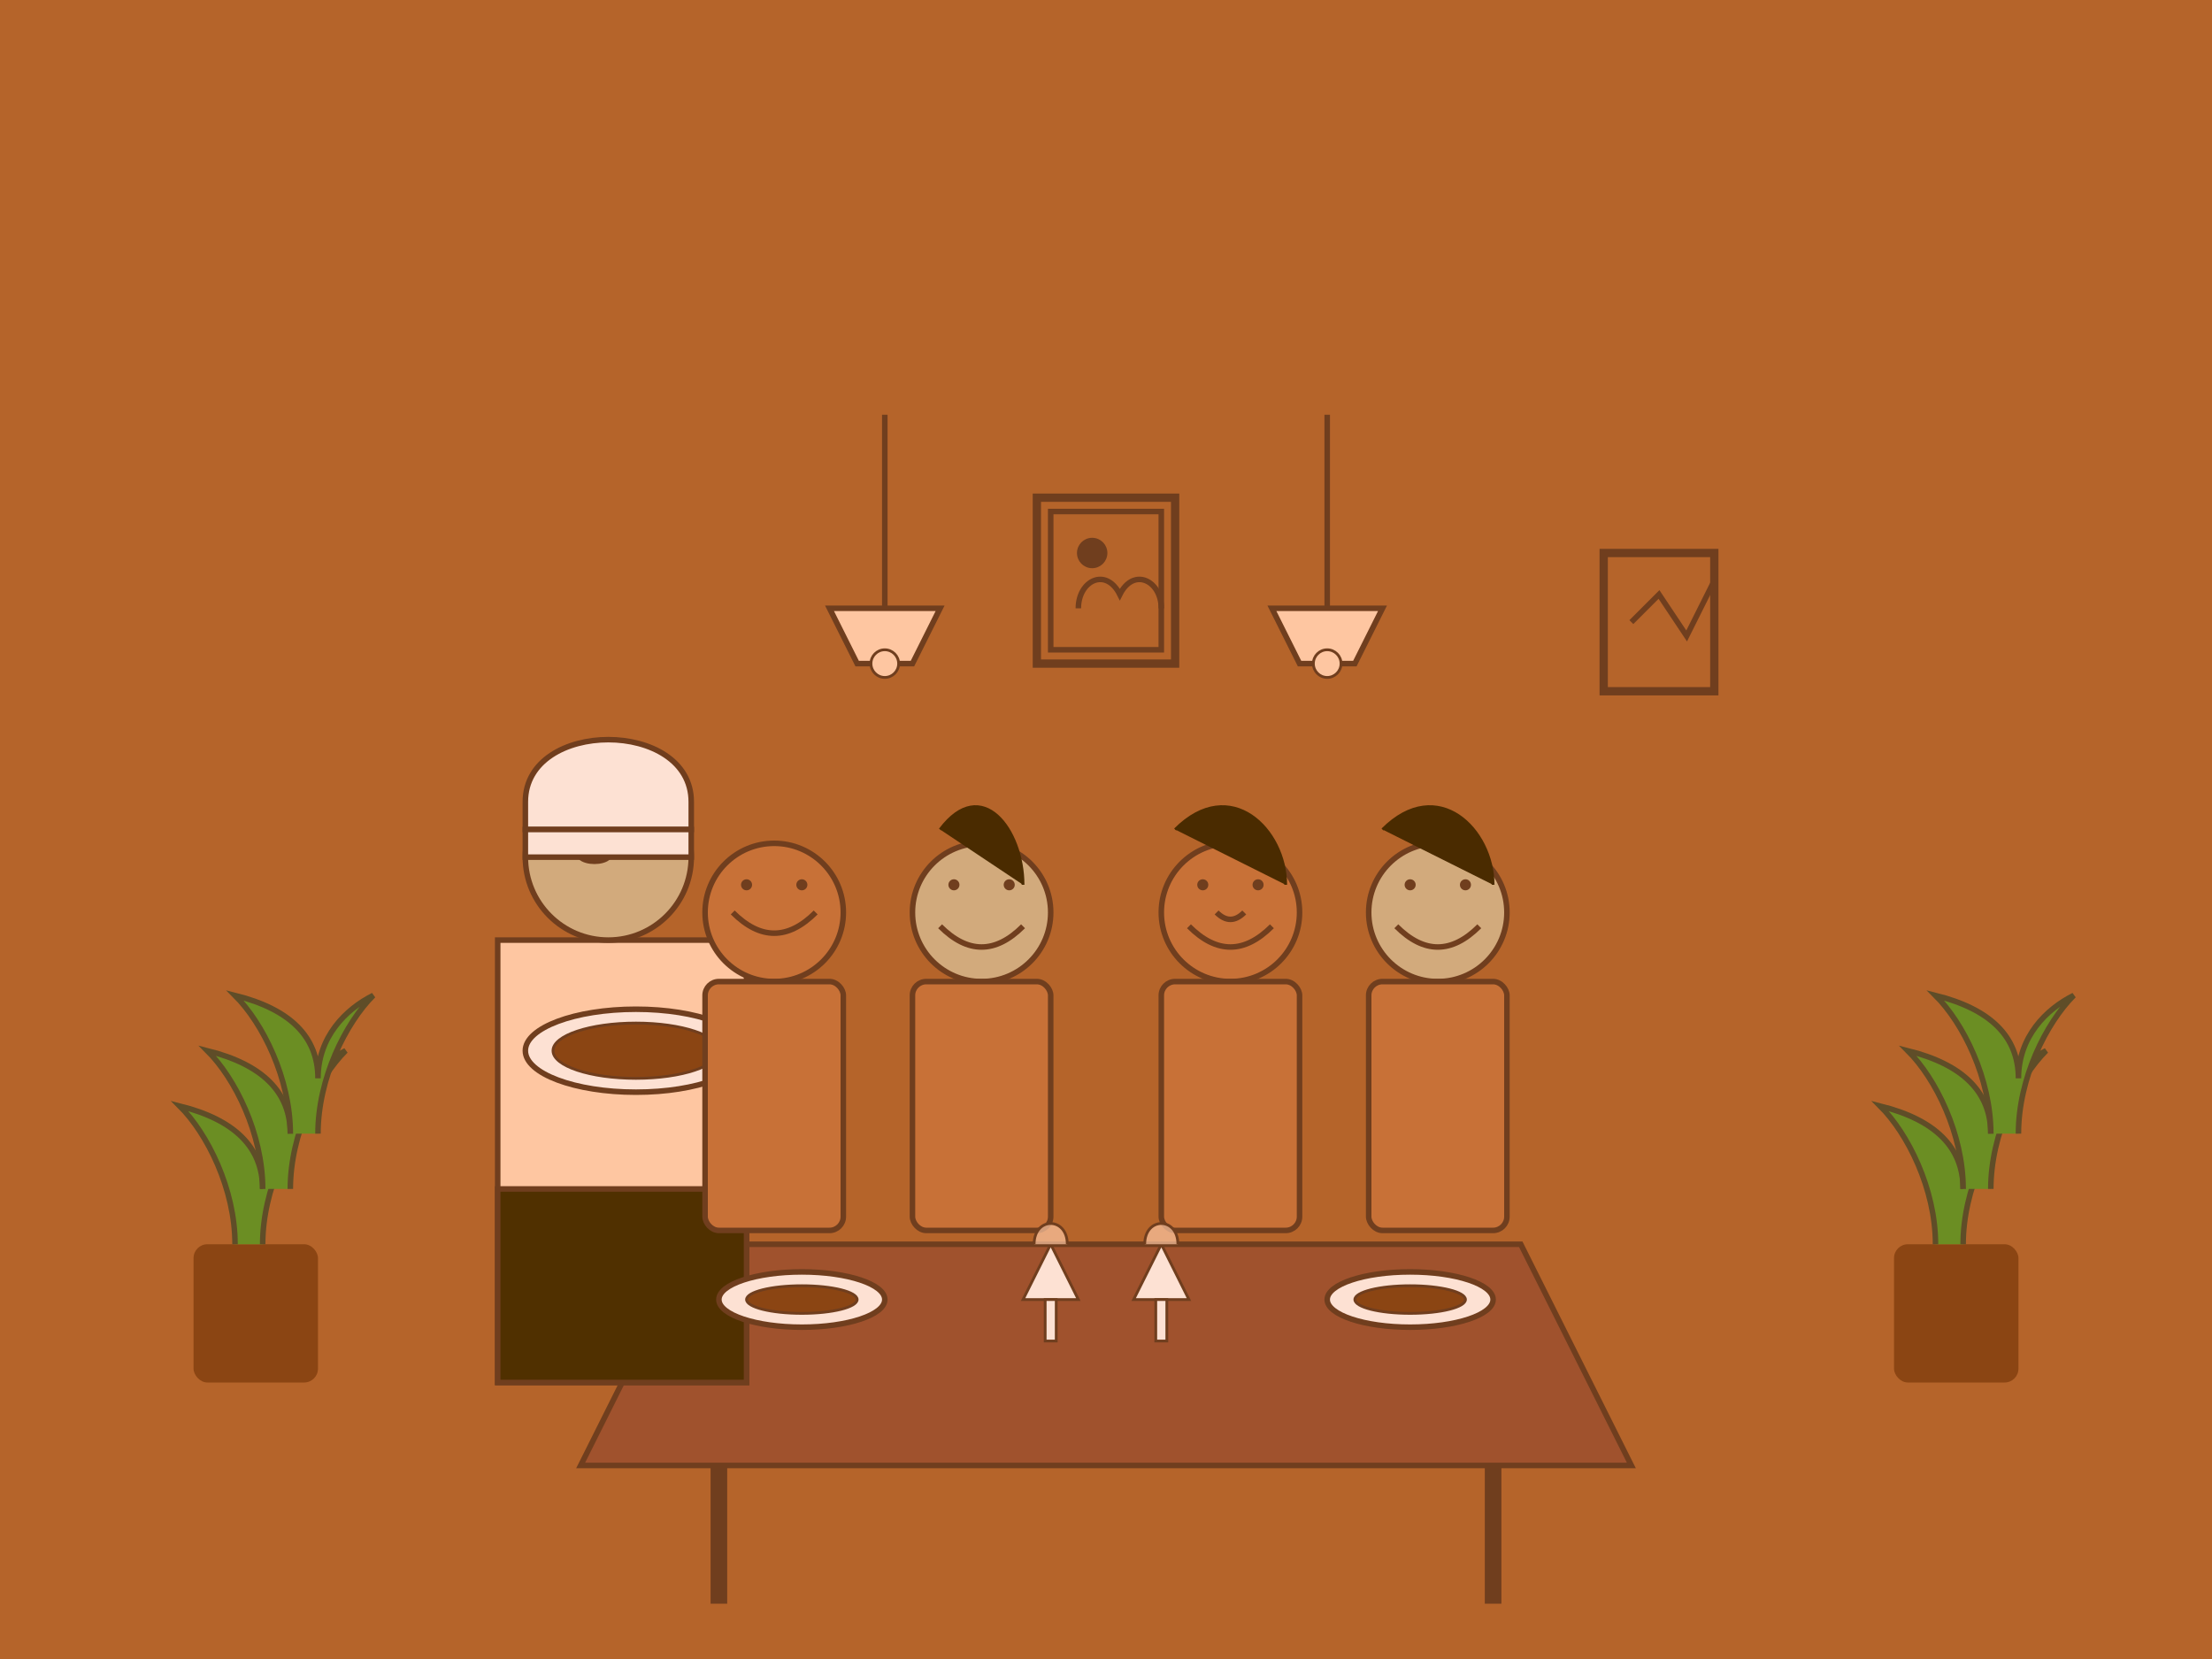 
<svg xmlns="http://www.w3.org/2000/svg" viewBox="0 0 800 600" width="800" height="600">
  <!-- Background -->
  <rect width="800" height="600" fill="#B5642A" />
  
  <!-- Plants on left -->
  <g>
    <rect x="70" y="450" width="45" height="50" fill="#8B4513" rx="5" />
    <path d="M85 450 C85 430 75 410 65 400 C85 405 95 415 95 430 C95 415 105 405 115 400 C105 410 95 430 95 450" fill="#6B8E23" stroke="#5F4D28" stroke-width="2" />
    <path d="M95 430 C95 410 85 390 75 380 C95 385 105 395 105 410 C105 395 115 385 125 380 C115 390 105 410 105 430" fill="#6B8E23" stroke="#5F4D28" stroke-width="2" />
    <path d="M105 410 C105 390 95 370 85 360 C105 365 115 375 115 390 C115 375 125 365 135 360 C125 370 115 390 115 410" fill="#6B8E23" stroke="#5F4D28" stroke-width="2" />
  </g>
  
  <!-- Plants on right -->
  <g>
    <rect x="685" y="450" width="45" height="50" fill="#8B4513" rx="5" />
    <path d="M700 450 C700 430 690 410 680 400 C700 405 710 415 710 430 C710 415 720 405 730 400 C720 410 710 430 710 450" fill="#6B8E23" stroke="#5F4D28" stroke-width="2" />
    <path d="M710 430 C710 410 700 390 690 380 C710 385 720 395 720 410 C720 395 730 385 740 380 C730 390 720 410 720 430" fill="#6B8E23" stroke="#5F4D28" stroke-width="2" />
    <path d="M720 410 C720 390 710 370 700 360 C720 365 730 375 730 390 C730 375 740 365 750 360 C740 370 730 390 730 410" fill="#6B8E23" stroke="#5F4D28" stroke-width="2" />
  </g>
  
  <!-- Table -->
  <polygon points="250,450 550,450 590,530 210,530" fill="#A0522D" stroke="#703E1E" stroke-width="2" />
  
  <!-- Table legs -->
  <line x1="260" y1="530" x2="260" y2="580" stroke="#703E1E" stroke-width="6" />
  <line x1="540" y1="530" x2="540" y2="580" stroke="#703E1E" stroke-width="6" />
  
  <!-- Chef -->
  <g>
    <!-- Chef body -->
    <rect x="180" y="340" width="90" height="160" fill="#FEC6A1" stroke="#703E1E" stroke-width="2" />
    <!-- Chef pants -->
    <rect x="180" y="430" width="90" height="70" fill="#503000" stroke="#703E1E" stroke-width="2" />
    <!-- Chef face -->
    <circle cx="220" cy="310" r="30" fill="#D2AA7C" stroke="#703E1E" stroke-width="2" />
    <path d="M210 310 C212 312 218 312 220 310" stroke="#703E1E" stroke-width="2" fill="none" />
    <circle cx="210" cy="300" r="2" fill="#703E1E" />
    <circle cx="230" cy="300" r="2" fill="#703E1E" />
    <!-- Chef hat -->
    <path d="M190 290 C190 260 250 260 250 290 L250 300 L190 300 Z" fill="#FDE1D3" stroke="#703E1E" stroke-width="2" />
    <path d="M190 300 L250 300 L250 310 L190 310 Z" fill="#FDE1D3" stroke="#703E1E" stroke-width="2" />
    <!-- Chef's plate -->
    <ellipse cx="230" cy="380" rx="40" ry="15" fill="#FDE1D3" stroke="#703E1E" stroke-width="2" />
    <ellipse cx="230" cy="380" rx="30" ry="10" fill="#8B4513" stroke="#703E1E" stroke-width="1" />
  </g>
  
  <!-- People at table -->
  <!-- Person 1 -->
  <g>
    <circle cx="280" cy="330" r="25" fill="#C87137" stroke="#703E1E" stroke-width="2" />
    <rect x="255" y="355" width="50" height="90" rx="5" fill="#C87137" stroke="#703E1E" stroke-width="2" />
    <path d="M265 330 Q280 345 295 330" stroke="#703E1E" stroke-width="2" fill="none" />
    <circle cx="270" cy="320" r="2" fill="#703E1E" />
    <circle cx="290" cy="320" r="2" fill="#703E1E" />
  </g>
  
  <!-- Person 2 -->
  <g>
    <circle cx="355" cy="330" r="25" fill="#D2AA7C" stroke="#703E1E" stroke-width="2" />
    <rect x="330" y="355" width="50" height="90" rx="5" fill="#C87137" stroke="#703E1E" stroke-width="2" />
    <path d="M340 335 Q355 350 370 335" stroke="#703E1E" stroke-width="2" fill="none" />
    <circle cx="345" cy="320" r="2" fill="#703E1E" />
    <circle cx="365" cy="320" r="2" fill="#703E1E" />
    <path d="M340 300 C355 280 370 300 370 320" fill="#4A2B00" stroke="#4A2B00" stroke-width="1" />
  </g>
  
  <!-- Person 3 -->
  <g>
    <circle cx="445" cy="330" r="25" fill="#C87137" stroke="#703E1E" stroke-width="2" />
    <rect x="420" y="355" width="50" height="90" rx="5" fill="#C87137" stroke="#703E1E" stroke-width="2" />
    <path d="M430 335 Q445 350 460 335" stroke="#703E1E" stroke-width="2" fill="none" />
    <circle cx="435" cy="320" r="2" fill="#703E1E" />
    <circle cx="455" cy="320" r="2" fill="#703E1E" />
    <path d="M425 300 C445 280 465 300 465 320" fill="#4A2B00" stroke="#4A2B00" stroke-width="1" />
    <path d="M440 330 Q445 335 450 330" fill="none" stroke="#703E1E" stroke-width="2" />
  </g>
  
  <!-- Person 4 -->
  <g>
    <circle cx="520" cy="330" r="25" fill="#D2AA7C" stroke="#703E1E" stroke-width="2" />
    <rect x="495" y="355" width="50" height="90" rx="5" fill="#C87137" stroke="#703E1E" stroke-width="2" />
    <path d="M505 335 Q520 350 535 335" stroke="#703E1E" stroke-width="2" fill="none" />
    <circle cx="510" cy="320" r="2" fill="#703E1E" />
    <circle cx="530" cy="320" r="2" fill="#703E1E" />
    <path d="M500 300 C520 280 540 300 540 320" fill="#4A2B00" stroke="#4A2B00" stroke-width="1" />
  </g>
  
  <!-- Plates on table -->
  <ellipse cx="290" cy="470" rx="30" ry="10" fill="#FDE1D3" stroke="#703E1E" stroke-width="2" />
  <ellipse cx="290" cy="470" rx="20" ry="5" fill="#8B4513" stroke="#703E1E" stroke-width="1" />
  
  <ellipse cx="510" cy="470" rx="30" ry="10" fill="#FDE1D3" stroke="#703E1E" stroke-width="2" />
  <ellipse cx="510" cy="470" rx="20" ry="5" fill="#8B4513" stroke="#703E1E" stroke-width="1" />
  
  <!-- Wine glasses -->
  <g>
    <path d="M380 450 L390 470 L370 470 Z" fill="#FDE1D3" stroke="#703E1E" stroke-width="1" />
    <rect x="378" y="470" width="4" height="15" fill="#FDE1D3" stroke="#703E1E" stroke-width="1" />
    <path d="M374 450 C374 440 386 440 386 450" fill="#FEC6A1" fill-opacity="0.7" stroke="#703E1E" stroke-width="1" />
  </g>
  
  <g>
    <path d="M420 450 L430 470 L410 470 Z" fill="#FDE1D3" stroke="#703E1E" stroke-width="1" />
    <rect x="418" y="470" width="4" height="15" fill="#FDE1D3" stroke="#703E1E" stroke-width="1" />
    <path d="M414 450 C414 440 426 440 426 450" fill="#FEC6A1" fill-opacity="0.7" stroke="#703E1E" stroke-width="1" />
  </g>
  
  <!-- Wall decorations -->
  <!-- Lamp 1 -->
  <line x1="320" y1="150" x2="320" y2="220" stroke="#703E1E" stroke-width="2" />
  <path d="M300 220 L340 220 L330 240 L310 240 Z" fill="#FEC6A1" stroke="#703E1E" stroke-width="2" />
  <circle cx="320" cy="240" r="5" fill="#FEC6A1" stroke="#703E1E" stroke-width="1" />
  
  <!-- Lamp 2 -->
  <line x1="480" y1="150" x2="480" y2="220" stroke="#703E1E" stroke-width="2" />
  <path d="M460 220 L500 220 L490 240 L470 240 Z" fill="#FEC6A1" stroke="#703E1E" stroke-width="2" />
  <circle cx="480" cy="240" r="5" fill="#FEC6A1" stroke="#703E1E" stroke-width="1" />
  
  <!-- Picture frame 1 -->
  <rect x="375" y="180" width="50" height="60" fill="none" stroke="#703E1E" stroke-width="3" />
  <rect x="380" y="185" width="40" height="50" fill="none" stroke="#703E1E" stroke-width="2" />
  <circle cx="395" cy="200" r="5" fill="#703E1E" stroke="#703E1E" stroke-width="1" />
  <path d="M390 220 C390 210 400 205 405 215 C410 205 420 210 420 220" fill="none" stroke="#703E1E" stroke-width="2" />
  
  <!-- Picture frame 2 -->
  <rect x="580" y="200" width="40" height="50" fill="none" stroke="#703E1E" stroke-width="3" />
  <path d="M590 225 L600 215 L610 230 L620 210" fill="none" stroke="#703E1E" stroke-width="2" />
</svg>
